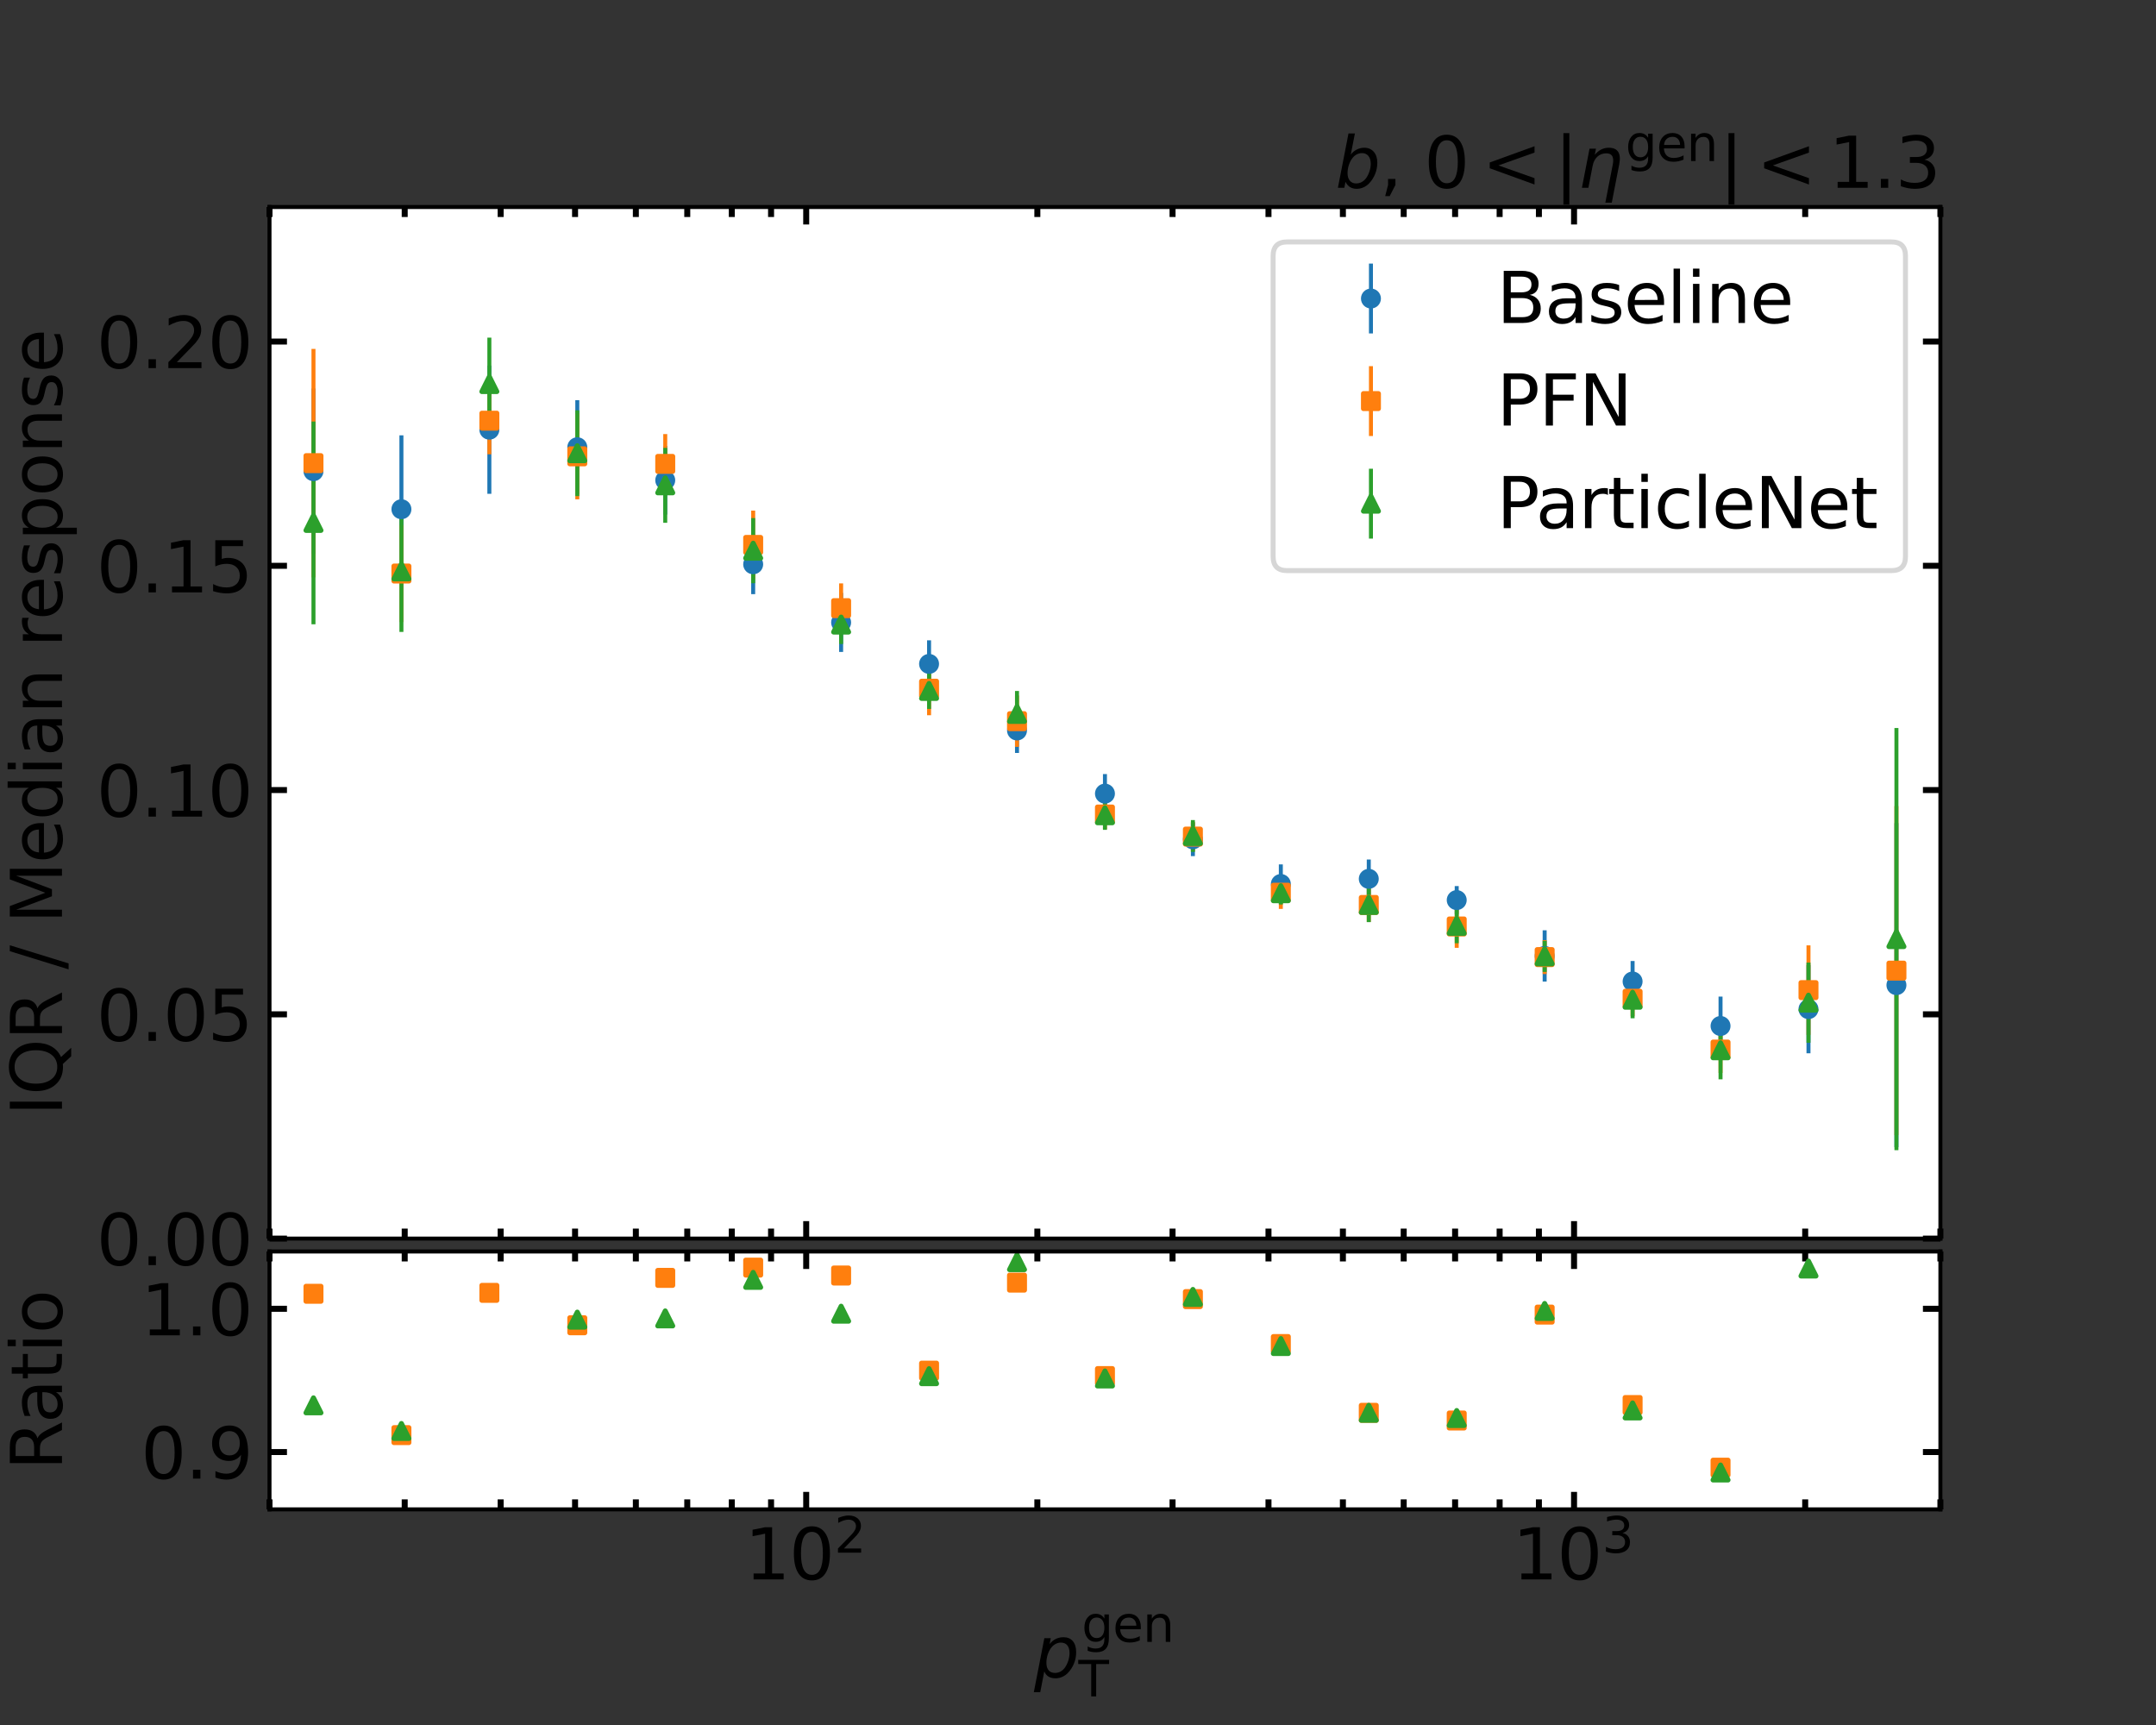 <?xml version="1.0" encoding="utf-8" standalone="no"?>
<!DOCTYPE svg PUBLIC "-//W3C//DTD SVG 1.1//EN"
  "http://www.w3.org/Graphics/SVG/1.1/DTD/svg11.dtd">
<svg xmlns:xlink="http://www.w3.org/1999/xlink" width="432pt" height="345.6pt" viewBox="0 0 432 345.6" xmlns="http://www.w3.org/2000/svg" version="1.1">
 <rect x="0" y="0" width="432" height="345.6" fill="#333333" stroke="none"/>
 <defs>
  <style type="text/css">*{stroke-linejoin: round; stroke-linecap: butt}</style>
 </defs>
 <g id="figure_1">
  <g id="patch_1">
   <path d="M 0 345.6 
L 432 345.6 
L 432 0 
L 0 0 
L 0 345.6 
z
" style="fill: none"/>
  </g>
  <g id="axes_1">
   <g id="patch_2">
    <path d="M 54 248.148 
L 388.8 248.148 
L 388.8 41.472 
L 54 41.472 
z
" style="fill: #ffffff"/>
   </g>
   <g id="matplotlib.axis_1">
    <g id="xtick_1">
     <g id="line2d_1">
      <defs>
       <path id="md6ce8776bb" d="M 0 0 
L 0 -3.5 
" style="stroke: #000000; stroke-width: 1.2"/>
      </defs>
      <g>
       <use xlink:href="#md6ce8776bb" x="161.539" y="248.148" style="stroke: #000000; stroke-width: 1.2"/>
      </g>
     </g>
     <g id="line2d_2">
      <defs>
       <path id="m3b5f5f2b5e" d="M 0 0 
L 0 3.5 
" style="stroke: #000000; stroke-width: 1.2"/>
      </defs>
      <g>
       <use xlink:href="#m3b5f5f2b5e" x="161.539" y="41.472" style="stroke: #000000; stroke-width: 1.2"/>
      </g>
     </g>
    </g>
    <g id="xtick_2">
     <g id="line2d_3">
      <g>
       <use xlink:href="#md6ce8776bb" x="315.393" y="248.148" style="stroke: #000000; stroke-width: 1.2"/>
      </g>
     </g>
     <g id="line2d_4">
      <g>
       <use xlink:href="#m3b5f5f2b5e" x="315.393" y="41.472" style="stroke: #000000; stroke-width: 1.2"/>
      </g>
     </g>
    </g>
    <g id="xtick_3">
     <g id="line2d_5">
      <defs>
       <path id="m84ccebbea0" d="M 0 0 
L 0 -2 
" style="stroke: #000000; stroke-width: 1.2"/>
      </defs>
      <g>
       <use xlink:href="#m84ccebbea0" x="54" y="248.148" style="stroke: #000000; stroke-width: 1.2"/>
      </g>
     </g>
     <g id="line2d_6">
      <defs>
       <path id="m15655cb3b3" d="M 0 0 
L 0 2 
" style="stroke: #000000; stroke-width: 1.2"/>
      </defs>
      <g>
       <use xlink:href="#m15655cb3b3" x="54" y="41.472" style="stroke: #000000; stroke-width: 1.2"/>
      </g>
     </g>
    </g>
    <g id="xtick_4">
     <g id="line2d_7">
      <g>
       <use xlink:href="#m84ccebbea0" x="81.092" y="248.148" style="stroke: #000000; stroke-width: 1.2"/>
      </g>
     </g>
     <g id="line2d_8">
      <g>
       <use xlink:href="#m15655cb3b3" x="81.092" y="41.472" style="stroke: #000000; stroke-width: 1.2"/>
      </g>
     </g>
    </g>
    <g id="xtick_5">
     <g id="line2d_9">
      <g>
       <use xlink:href="#m84ccebbea0" x="100.315" y="248.148" style="stroke: #000000; stroke-width: 1.2"/>
      </g>
     </g>
     <g id="line2d_10">
      <g>
       <use xlink:href="#m15655cb3b3" x="100.315" y="41.472" style="stroke: #000000; stroke-width: 1.2"/>
      </g>
     </g>
    </g>
    <g id="xtick_6">
     <g id="line2d_11">
      <g>
       <use xlink:href="#m84ccebbea0" x="115.225" y="248.148" style="stroke: #000000; stroke-width: 1.2"/>
      </g>
     </g>
     <g id="line2d_12">
      <g>
       <use xlink:href="#m15655cb3b3" x="115.225" y="41.472" style="stroke: #000000; stroke-width: 1.2"/>
      </g>
     </g>
    </g>
    <g id="xtick_7">
     <g id="line2d_13">
      <g>
       <use xlink:href="#m84ccebbea0" x="127.407" y="248.148" style="stroke: #000000; stroke-width: 1.2"/>
      </g>
     </g>
     <g id="line2d_14">
      <g>
       <use xlink:href="#m15655cb3b3" x="127.407" y="41.472" style="stroke: #000000; stroke-width: 1.2"/>
      </g>
     </g>
    </g>
    <g id="xtick_8">
     <g id="line2d_15">
      <g>
       <use xlink:href="#m84ccebbea0" x="137.707" y="248.148" style="stroke: #000000; stroke-width: 1.2"/>
      </g>
     </g>
     <g id="line2d_16">
      <g>
       <use xlink:href="#m15655cb3b3" x="137.707" y="41.472" style="stroke: #000000; stroke-width: 1.2"/>
      </g>
     </g>
    </g>
    <g id="xtick_9">
     <g id="line2d_17">
      <g>
       <use xlink:href="#m84ccebbea0" x="146.629" y="248.148" style="stroke: #000000; stroke-width: 1.2"/>
      </g>
     </g>
     <g id="line2d_18">
      <g>
       <use xlink:href="#m15655cb3b3" x="146.629" y="41.472" style="stroke: #000000; stroke-width: 1.2"/>
      </g>
     </g>
    </g>
    <g id="xtick_10">
     <g id="line2d_19">
      <g>
       <use xlink:href="#m84ccebbea0" x="154.499" y="248.148" style="stroke: #000000; stroke-width: 1.2"/>
      </g>
     </g>
     <g id="line2d_20">
      <g>
       <use xlink:href="#m15655cb3b3" x="154.499" y="41.472" style="stroke: #000000; stroke-width: 1.2"/>
      </g>
     </g>
    </g>
    <g id="xtick_11">
     <g id="line2d_21">
      <g>
       <use xlink:href="#m84ccebbea0" x="207.854" y="248.148" style="stroke: #000000; stroke-width: 1.2"/>
      </g>
     </g>
     <g id="line2d_22">
      <g>
       <use xlink:href="#m15655cb3b3" x="207.854" y="41.472" style="stroke: #000000; stroke-width: 1.2"/>
      </g>
     </g>
    </g>
    <g id="xtick_12">
     <g id="line2d_23">
      <g>
       <use xlink:href="#m84ccebbea0" x="234.946" y="248.148" style="stroke: #000000; stroke-width: 1.2"/>
      </g>
     </g>
     <g id="line2d_24">
      <g>
       <use xlink:href="#m15655cb3b3" x="234.946" y="41.472" style="stroke: #000000; stroke-width: 1.2"/>
      </g>
     </g>
    </g>
    <g id="xtick_13">
     <g id="line2d_25">
      <g>
       <use xlink:href="#m84ccebbea0" x="254.168" y="248.148" style="stroke: #000000; stroke-width: 1.2"/>
      </g>
     </g>
     <g id="line2d_26">
      <g>
       <use xlink:href="#m15655cb3b3" x="254.168" y="41.472" style="stroke: #000000; stroke-width: 1.2"/>
      </g>
     </g>
    </g>
    <g id="xtick_14">
     <g id="line2d_27">
      <g>
       <use xlink:href="#m84ccebbea0" x="269.078" y="248.148" style="stroke: #000000; stroke-width: 1.2"/>
      </g>
     </g>
     <g id="line2d_28">
      <g>
       <use xlink:href="#m15655cb3b3" x="269.078" y="41.472" style="stroke: #000000; stroke-width: 1.2"/>
      </g>
     </g>
    </g>
    <g id="xtick_15">
     <g id="line2d_29">
      <g>
       <use xlink:href="#m84ccebbea0" x="281.261" y="248.148" style="stroke: #000000; stroke-width: 1.2"/>
      </g>
     </g>
     <g id="line2d_30">
      <g>
       <use xlink:href="#m15655cb3b3" x="281.261" y="41.472" style="stroke: #000000; stroke-width: 1.2"/>
      </g>
     </g>
    </g>
    <g id="xtick_16">
     <g id="line2d_31">
      <g>
       <use xlink:href="#m84ccebbea0" x="291.561" y="248.148" style="stroke: #000000; stroke-width: 1.2"/>
      </g>
     </g>
     <g id="line2d_32">
      <g>
       <use xlink:href="#m15655cb3b3" x="291.561" y="41.472" style="stroke: #000000; stroke-width: 1.2"/>
      </g>
     </g>
    </g>
    <g id="xtick_17">
     <g id="line2d_33">
      <g>
       <use xlink:href="#m84ccebbea0" x="300.483" y="248.148" style="stroke: #000000; stroke-width: 1.2"/>
      </g>
     </g>
     <g id="line2d_34">
      <g>
       <use xlink:href="#m15655cb3b3" x="300.483" y="41.472" style="stroke: #000000; stroke-width: 1.2"/>
      </g>
     </g>
    </g>
    <g id="xtick_18">
     <g id="line2d_35">
      <g>
       <use xlink:href="#m84ccebbea0" x="308.353" y="248.148" style="stroke: #000000; stroke-width: 1.2"/>
      </g>
     </g>
     <g id="line2d_36">
      <g>
       <use xlink:href="#m15655cb3b3" x="308.353" y="41.472" style="stroke: #000000; stroke-width: 1.2"/>
      </g>
     </g>
    </g>
    <g id="xtick_19">
     <g id="line2d_37">
      <g>
       <use xlink:href="#m84ccebbea0" x="361.708" y="248.148" style="stroke: #000000; stroke-width: 1.2"/>
      </g>
     </g>
     <g id="line2d_38">
      <g>
       <use xlink:href="#m15655cb3b3" x="361.708" y="41.472" style="stroke: #000000; stroke-width: 1.2"/>
      </g>
     </g>
    </g>
    <g id="xtick_20">
     <g id="line2d_39">
      <g>
       <use xlink:href="#m84ccebbea0" x="388.8" y="248.148" style="stroke: #000000; stroke-width: 1.2"/>
      </g>
     </g>
     <g id="line2d_40">
      <g>
       <use xlink:href="#m15655cb3b3" x="388.8" y="41.472" style="stroke: #000000; stroke-width: 1.2"/>
      </g>
     </g>
    </g>
   </g>
   <g id="matplotlib.axis_2">
    <g id="ytick_1">
     <g id="line2d_41">
      <defs>
       <path id="m6c3ec3a7f0" d="M 0 0 
L 3.5 0 
" style="stroke: #000000; stroke-width: 1.2"/>
      </defs>
      <g>
       <use xlink:href="#m6c3ec3a7f0" x="54" y="248.148" style="stroke: #000000; stroke-width: 1.2"/>
      </g>
     </g>
     <g id="line2d_42">
      <defs>
       <path id="m5fff508430" d="M 0 0 
L -3.5 0 
" style="stroke: #000000; stroke-width: 1.2"/>
      </defs>
      <g>
       <use xlink:href="#m5fff508430" x="388.8" y="248.148" style="stroke: #000000; stroke-width: 1.2"/>
      </g>
     </g>
     <g id="text_1">
      <!-- 0.00 -->
      <g transform="translate(19.328 253.467)scale(0.14 -0.14)">
       <defs>
        <path id="DejaVuSans-30" d="M 2034 4250 
Q 1547 4250 1301 3770 
Q 1056 3291 1056 2328 
Q 1056 1369 1301 889 
Q 1547 409 2034 409 
Q 2525 409 2770 889 
Q 3016 1369 3016 2328 
Q 3016 3291 2770 3770 
Q 2525 4250 2034 4250 
z
M 2034 4750 
Q 2819 4750 3233 4129 
Q 3647 3509 3647 2328 
Q 3647 1150 3233 529 
Q 2819 -91 2034 -91 
Q 1250 -91 836 529 
Q 422 1150 422 2328 
Q 422 3509 836 4129 
Q 1250 4750 2034 4750 
z
" transform="scale(0.016)"/>
        <path id="DejaVuSans-2e" d="M 684 794 
L 1344 794 
L 1344 0 
L 684 0 
L 684 794 
z
" transform="scale(0.016)"/>
       </defs>
       <use xlink:href="#DejaVuSans-30"/>
       <use xlink:href="#DejaVuSans-2e" x="63.623"/>
       <use xlink:href="#DejaVuSans-30" x="95.41"/>
       <use xlink:href="#DejaVuSans-30" x="159.033"/>
      </g>
     </g>
    </g>
    <g id="ytick_2">
     <g id="line2d_43">
      <g>
       <use xlink:href="#m6c3ec3a7f0" x="54" y="203.218" style="stroke: #000000; stroke-width: 1.2"/>
      </g>
     </g>
     <g id="line2d_44">
      <g>
       <use xlink:href="#m5fff508430" x="388.8" y="203.218" style="stroke: #000000; stroke-width: 1.2"/>
      </g>
     </g>
     <g id="text_2">
      <!-- 0.05 -->
      <g transform="translate(19.328 208.537)scale(0.14 -0.14)">
       <defs>
        <path id="DejaVuSans-35" d="M 691 4666 
L 3169 4666 
L 3169 4134 
L 1269 4134 
L 1269 2991 
Q 1406 3038 1543 3061 
Q 1681 3084 1819 3084 
Q 2600 3084 3056 2656 
Q 3513 2228 3513 1497 
Q 3513 744 3044 326 
Q 2575 -91 1722 -91 
Q 1428 -91 1123 -41 
Q 819 9 494 109 
L 494 744 
Q 775 591 1075 516 
Q 1375 441 1709 441 
Q 2250 441 2565 725 
Q 2881 1009 2881 1497 
Q 2881 1984 2565 2268 
Q 2250 2553 1709 2553 
Q 1456 2553 1204 2497 
Q 953 2441 691 2322 
L 691 4666 
z
" transform="scale(0.016)"/>
       </defs>
       <use xlink:href="#DejaVuSans-30"/>
       <use xlink:href="#DejaVuSans-2e" x="63.623"/>
       <use xlink:href="#DejaVuSans-30" x="95.41"/>
       <use xlink:href="#DejaVuSans-35" x="159.033"/>
      </g>
     </g>
    </g>
    <g id="ytick_3">
     <g id="line2d_45">
      <g>
       <use xlink:href="#m6c3ec3a7f0" x="54" y="158.289" style="stroke: #000000; stroke-width: 1.2"/>
      </g>
     </g>
     <g id="line2d_46">
      <g>
       <use xlink:href="#m5fff508430" x="388.8" y="158.289" style="stroke: #000000; stroke-width: 1.2"/>
      </g>
     </g>
     <g id="text_3">
      <!-- 0.10 -->
      <g transform="translate(19.328 163.608)scale(0.14 -0.14)">
       <defs>
        <path id="DejaVuSans-31" d="M 794 531 
L 1825 531 
L 1825 4091 
L 703 3866 
L 703 4441 
L 1819 4666 
L 2450 4666 
L 2450 531 
L 3481 531 
L 3481 0 
L 794 0 
L 794 531 
z
" transform="scale(0.016)"/>
       </defs>
       <use xlink:href="#DejaVuSans-30"/>
       <use xlink:href="#DejaVuSans-2e" x="63.623"/>
       <use xlink:href="#DejaVuSans-31" x="95.41"/>
       <use xlink:href="#DejaVuSans-30" x="159.033"/>
      </g>
     </g>
    </g>
    <g id="ytick_4">
     <g id="line2d_47">
      <g>
       <use xlink:href="#m6c3ec3a7f0" x="54" y="113.359" style="stroke: #000000; stroke-width: 1.2"/>
      </g>
     </g>
     <g id="line2d_48">
      <g>
       <use xlink:href="#m5fff508430" x="388.8" y="113.359" style="stroke: #000000; stroke-width: 1.2"/>
      </g>
     </g>
     <g id="text_4">
      <!-- 0.15 -->
      <g transform="translate(19.328 118.678)scale(0.14 -0.14)">
       <use xlink:href="#DejaVuSans-30"/>
       <use xlink:href="#DejaVuSans-2e" x="63.623"/>
       <use xlink:href="#DejaVuSans-31" x="95.41"/>
       <use xlink:href="#DejaVuSans-35" x="159.033"/>
      </g>
     </g>
    </g>
    <g id="ytick_5">
     <g id="line2d_49">
      <g>
       <use xlink:href="#m6c3ec3a7f0" x="54" y="68.43" style="stroke: #000000; stroke-width: 1.2"/>
      </g>
     </g>
     <g id="line2d_50">
      <g>
       <use xlink:href="#m5fff508430" x="388.8" y="68.43" style="stroke: #000000; stroke-width: 1.2"/>
      </g>
     </g>
     <g id="text_5">
      <!-- 0.20 -->
      <g transform="translate(19.328 73.749)scale(0.14 -0.14)">
       <defs>
        <path id="DejaVuSans-32" d="M 1228 531 
L 3431 531 
L 3431 0 
L 469 0 
L 469 531 
Q 828 903 1448 1529 
Q 2069 2156 2228 2338 
Q 2531 2678 2651 2914 
Q 2772 3150 2772 3378 
Q 2772 3750 2511 3984 
Q 2250 4219 1831 4219 
Q 1534 4219 1204 4116 
Q 875 4013 500 3803 
L 500 4441 
Q 881 4594 1212 4672 
Q 1544 4750 1819 4750 
Q 2544 4750 2975 4387 
Q 3406 4025 3406 3419 
Q 3406 3131 3298 2873 
Q 3191 2616 2906 2266 
Q 2828 2175 2409 1742 
Q 1991 1309 1228 531 
z
" transform="scale(0.016)"/>
       </defs>
       <use xlink:href="#DejaVuSans-30"/>
       <use xlink:href="#DejaVuSans-2e" x="63.623"/>
       <use xlink:href="#DejaVuSans-32" x="95.41"/>
       <use xlink:href="#DejaVuSans-30" x="159.033"/>
      </g>
     </g>
    </g>
    <g id="text_6">
     <!-- IQR / Median response -->
     <g transform="translate(12.417 223.534)rotate(-90)scale(0.14 -0.14)">
      <defs>
       <path id="DejaVuSans-49" d="M 628 4666 
L 1259 4666 
L 1259 0 
L 628 0 
L 628 4666 
z
" transform="scale(0.016)"/>
       <path id="DejaVuSans-51" d="M 2522 4238 
Q 1834 4238 1429 3725 
Q 1025 3213 1025 2328 
Q 1025 1447 1429 934 
Q 1834 422 2522 422 
Q 3209 422 3611 934 
Q 4013 1447 4013 2328 
Q 4013 3213 3611 3725 
Q 3209 4238 2522 4238 
z
M 3406 84 
L 4238 -825 
L 3475 -825 
L 2784 -78 
Q 2681 -84 2626 -87 
Q 2572 -91 2522 -91 
Q 1538 -91 948 567 
Q 359 1225 359 2328 
Q 359 3434 948 4092 
Q 1538 4750 2522 4750 
Q 3503 4750 4090 4092 
Q 4678 3434 4678 2328 
Q 4678 1516 4351 937 
Q 4025 359 3406 84 
z
" transform="scale(0.016)"/>
       <path id="DejaVuSans-52" d="M 2841 2188 
Q 3044 2119 3236 1894 
Q 3428 1669 3622 1275 
L 4263 0 
L 3584 0 
L 2988 1197 
Q 2756 1666 2539 1819 
Q 2322 1972 1947 1972 
L 1259 1972 
L 1259 0 
L 628 0 
L 628 4666 
L 2053 4666 
Q 2853 4666 3247 4331 
Q 3641 3997 3641 3322 
Q 3641 2881 3436 2590 
Q 3231 2300 2841 2188 
z
M 1259 4147 
L 1259 2491 
L 2053 2491 
Q 2509 2491 2742 2702 
Q 2975 2913 2975 3322 
Q 2975 3731 2742 3939 
Q 2509 4147 2053 4147 
L 1259 4147 
z
" transform="scale(0.016)"/>
       <path id="DejaVuSans-20" transform="scale(0.016)"/>
       <path id="DejaVuSans-2f" d="M 1625 4666 
L 2156 4666 
L 531 -594 
L 0 -594 
L 1625 4666 
z
" transform="scale(0.016)"/>
       <path id="DejaVuSans-4d" d="M 628 4666 
L 1569 4666 
L 2759 1491 
L 3956 4666 
L 4897 4666 
L 4897 0 
L 4281 0 
L 4281 4097 
L 3078 897 
L 2444 897 
L 1241 4097 
L 1241 0 
L 628 0 
L 628 4666 
z
" transform="scale(0.016)"/>
       <path id="DejaVuSans-65" d="M 3597 1894 
L 3597 1613 
L 953 1613 
Q 991 1019 1311 708 
Q 1631 397 2203 397 
Q 2534 397 2845 478 
Q 3156 559 3463 722 
L 3463 178 
Q 3153 47 2828 -22 
Q 2503 -91 2169 -91 
Q 1331 -91 842 396 
Q 353 884 353 1716 
Q 353 2575 817 3079 
Q 1281 3584 2069 3584 
Q 2775 3584 3186 3129 
Q 3597 2675 3597 1894 
z
M 3022 2063 
Q 3016 2534 2758 2815 
Q 2500 3097 2075 3097 
Q 1594 3097 1305 2825 
Q 1016 2553 972 2059 
L 3022 2063 
z
" transform="scale(0.016)"/>
       <path id="DejaVuSans-64" d="M 2906 2969 
L 2906 4863 
L 3481 4863 
L 3481 0 
L 2906 0 
L 2906 525 
Q 2725 213 2448 61 
Q 2172 -91 1784 -91 
Q 1150 -91 751 415 
Q 353 922 353 1747 
Q 353 2572 751 3078 
Q 1150 3584 1784 3584 
Q 2172 3584 2448 3432 
Q 2725 3281 2906 2969 
z
M 947 1747 
Q 947 1113 1208 752 
Q 1469 391 1925 391 
Q 2381 391 2643 752 
Q 2906 1113 2906 1747 
Q 2906 2381 2643 2742 
Q 2381 3103 1925 3103 
Q 1469 3103 1208 2742 
Q 947 2381 947 1747 
z
" transform="scale(0.016)"/>
       <path id="DejaVuSans-69" d="M 603 3500 
L 1178 3500 
L 1178 0 
L 603 0 
L 603 3500 
z
M 603 4863 
L 1178 4863 
L 1178 4134 
L 603 4134 
L 603 4863 
z
" transform="scale(0.016)"/>
       <path id="DejaVuSans-61" d="M 2194 1759 
Q 1497 1759 1228 1600 
Q 959 1441 959 1056 
Q 959 750 1161 570 
Q 1363 391 1709 391 
Q 2188 391 2477 730 
Q 2766 1069 2766 1631 
L 2766 1759 
L 2194 1759 
z
M 3341 1997 
L 3341 0 
L 2766 0 
L 2766 531 
Q 2569 213 2275 61 
Q 1981 -91 1556 -91 
Q 1019 -91 701 211 
Q 384 513 384 1019 
Q 384 1609 779 1909 
Q 1175 2209 1959 2209 
L 2766 2209 
L 2766 2266 
Q 2766 2663 2505 2880 
Q 2244 3097 1772 3097 
Q 1472 3097 1187 3025 
Q 903 2953 641 2809 
L 641 3341 
Q 956 3463 1253 3523 
Q 1550 3584 1831 3584 
Q 2591 3584 2966 3190 
Q 3341 2797 3341 1997 
z
" transform="scale(0.016)"/>
       <path id="DejaVuSans-6e" d="M 3513 2113 
L 3513 0 
L 2938 0 
L 2938 2094 
Q 2938 2591 2744 2837 
Q 2550 3084 2163 3084 
Q 1697 3084 1428 2787 
Q 1159 2491 1159 1978 
L 1159 0 
L 581 0 
L 581 3500 
L 1159 3500 
L 1159 2956 
Q 1366 3272 1645 3428 
Q 1925 3584 2291 3584 
Q 2894 3584 3203 3211 
Q 3513 2838 3513 2113 
z
" transform="scale(0.016)"/>
       <path id="DejaVuSans-72" d="M 2631 2963 
Q 2534 3019 2420 3045 
Q 2306 3072 2169 3072 
Q 1681 3072 1420 2755 
Q 1159 2438 1159 1844 
L 1159 0 
L 581 0 
L 581 3500 
L 1159 3500 
L 1159 2956 
Q 1341 3275 1631 3429 
Q 1922 3584 2338 3584 
Q 2397 3584 2469 3576 
Q 2541 3569 2628 3553 
L 2631 2963 
z
" transform="scale(0.016)"/>
       <path id="DejaVuSans-73" d="M 2834 3397 
L 2834 2853 
Q 2591 2978 2328 3040 
Q 2066 3103 1784 3103 
Q 1356 3103 1142 2972 
Q 928 2841 928 2578 
Q 928 2378 1081 2264 
Q 1234 2150 1697 2047 
L 1894 2003 
Q 2506 1872 2764 1633 
Q 3022 1394 3022 966 
Q 3022 478 2636 193 
Q 2250 -91 1575 -91 
Q 1294 -91 989 -36 
Q 684 19 347 128 
L 347 722 
Q 666 556 975 473 
Q 1284 391 1588 391 
Q 1994 391 2212 530 
Q 2431 669 2431 922 
Q 2431 1156 2273 1281 
Q 2116 1406 1581 1522 
L 1381 1569 
Q 847 1681 609 1914 
Q 372 2147 372 2553 
Q 372 3047 722 3315 
Q 1072 3584 1716 3584 
Q 2034 3584 2315 3537 
Q 2597 3491 2834 3397 
z
" transform="scale(0.016)"/>
       <path id="DejaVuSans-70" d="M 1159 525 
L 1159 -1331 
L 581 -1331 
L 581 3500 
L 1159 3500 
L 1159 2969 
Q 1341 3281 1617 3432 
Q 1894 3584 2278 3584 
Q 2916 3584 3314 3078 
Q 3713 2572 3713 1747 
Q 3713 922 3314 415 
Q 2916 -91 2278 -91 
Q 1894 -91 1617 61 
Q 1341 213 1159 525 
z
M 3116 1747 
Q 3116 2381 2855 2742 
Q 2594 3103 2138 3103 
Q 1681 3103 1420 2742 
Q 1159 2381 1159 1747 
Q 1159 1113 1420 752 
Q 1681 391 2138 391 
Q 2594 391 2855 752 
Q 3116 1113 3116 1747 
z
" transform="scale(0.016)"/>
       <path id="DejaVuSans-6f" d="M 1959 3097 
Q 1497 3097 1228 2736 
Q 959 2375 959 1747 
Q 959 1119 1226 758 
Q 1494 397 1959 397 
Q 2419 397 2687 759 
Q 2956 1122 2956 1747 
Q 2956 2369 2687 2733 
Q 2419 3097 1959 3097 
z
M 1959 3584 
Q 2709 3584 3137 3096 
Q 3566 2609 3566 1747 
Q 3566 888 3137 398 
Q 2709 -91 1959 -91 
Q 1206 -91 779 398 
Q 353 888 353 1747 
Q 353 2609 779 3096 
Q 1206 3584 1959 3584 
z
" transform="scale(0.016)"/>
      </defs>
      <use xlink:href="#DejaVuSans-49"/>
      <use xlink:href="#DejaVuSans-51" x="29.492"/>
      <use xlink:href="#DejaVuSans-52" x="108.203"/>
      <use xlink:href="#DejaVuSans-20" x="177.686"/>
      <use xlink:href="#DejaVuSans-2f" x="209.473"/>
      <use xlink:href="#DejaVuSans-20" x="243.164"/>
      <use xlink:href="#DejaVuSans-4d" x="274.951"/>
      <use xlink:href="#DejaVuSans-65" x="361.23"/>
      <use xlink:href="#DejaVuSans-64" x="422.754"/>
      <use xlink:href="#DejaVuSans-69" x="486.23"/>
      <use xlink:href="#DejaVuSans-61" x="514.014"/>
      <use xlink:href="#DejaVuSans-6e" x="575.293"/>
      <use xlink:href="#DejaVuSans-20" x="638.672"/>
      <use xlink:href="#DejaVuSans-72" x="670.459"/>
      <use xlink:href="#DejaVuSans-65" x="709.322"/>
      <use xlink:href="#DejaVuSans-73" x="770.846"/>
      <use xlink:href="#DejaVuSans-70" x="822.945"/>
      <use xlink:href="#DejaVuSans-6f" x="886.422"/>
      <use xlink:href="#DejaVuSans-6e" x="947.604"/>
      <use xlink:href="#DejaVuSans-73" x="1010.982"/>
      <use xlink:href="#DejaVuSans-65" x="1063.082"/>
     </g>
    </g>
   </g>
   <g id="LineCollection_1">
    <path d="M 62.811 110.975 
L 62.811 77.828 
" clip-path="url(#p8e6bef9683)" style="fill: none; stroke: #1f77b4; stroke-width: 0.8"/>
    <path d="M 80.432 116.826 
L 80.432 87.217 
" clip-path="url(#p8e6bef9683)" style="fill: none; stroke: #1f77b4; stroke-width: 0.8"/>
    <path d="M 98.053 98.929 
L 98.053 73.239 
" clip-path="url(#p8e6bef9683)" style="fill: none; stroke: #1f77b4; stroke-width: 0.8"/>
    <path d="M 115.674 99.029 
L 115.674 80.176 
" clip-path="url(#p8e6bef9683)" style="fill: none; stroke: #1f77b4; stroke-width: 0.8"/>
    <path d="M 133.295 103.09 
L 133.295 89.343 
" clip-path="url(#p8e6bef9683)" style="fill: none; stroke: #1f77b4; stroke-width: 0.8"/>
    <path d="M 150.916 119.037 
L 150.916 107.072 
" clip-path="url(#p8e6bef9683)" style="fill: none; stroke: #1f77b4; stroke-width: 0.8"/>
    <path d="M 168.537 130.618 
L 168.537 118.798 
" clip-path="url(#p8e6bef9683)" style="fill: none; stroke: #1f77b4; stroke-width: 0.8"/>
    <path d="M 186.158 137.74 
L 186.158 128.286 
" clip-path="url(#p8e6bef9683)" style="fill: none; stroke: #1f77b4; stroke-width: 0.8"/>
    <path d="M 203.779 150.858 
L 203.779 141.839 
" clip-path="url(#p8e6bef9683)" style="fill: none; stroke: #1f77b4; stroke-width: 0.8"/>
    <path d="M 221.4 162.913 
L 221.4 155.087 
" clip-path="url(#p8e6bef9683)" style="fill: none; stroke: #1f77b4; stroke-width: 0.8"/>
    <path d="M 239.021 171.52 
L 239.021 164.79 
" clip-path="url(#p8e6bef9683)" style="fill: none; stroke: #1f77b4; stroke-width: 0.8"/>
    <path d="M 256.642 181.032 
L 256.642 173.182 
" clip-path="url(#p8e6bef9683)" style="fill: none; stroke: #1f77b4; stroke-width: 0.8"/>
    <path d="M 274.263 179.944 
L 274.263 172.205 
" clip-path="url(#p8e6bef9683)" style="fill: none; stroke: #1f77b4; stroke-width: 0.8"/>
    <path d="M 291.884 183.132 
L 291.884 177.527 
" clip-path="url(#p8e6bef9683)" style="fill: none; stroke: #1f77b4; stroke-width: 0.8"/>
    <path d="M 309.505 196.661 
L 309.505 186.38 
" clip-path="url(#p8e6bef9683)" style="fill: none; stroke: #1f77b4; stroke-width: 0.8"/>
    <path d="M 327.126 200.744 
L 327.126 192.539 
" clip-path="url(#p8e6bef9683)" style="fill: none; stroke: #1f77b4; stroke-width: 0.8"/>
    <path d="M 344.747 211.439 
L 344.747 199.668 
" clip-path="url(#p8e6bef9683)" style="fill: none; stroke: #1f77b4; stroke-width: 0.8"/>
    <path d="M 362.368 211.019 
L 362.368 193.326 
" clip-path="url(#p8e6bef9683)" style="fill: none; stroke: #1f77b4; stroke-width: 0.8"/>
    <path d="M 379.989 229.833 
L 379.989 164.903 
" clip-path="url(#p8e6bef9683)" style="fill: none; stroke: #1f77b4; stroke-width: 0.8"/>
   </g>
   <g id="LineCollection_2">
    <path d="M 62.811 115.682 
L 62.811 69.9 
" clip-path="url(#p8e6bef9683)" style="fill: none; stroke: #ff7f0e; stroke-width: 0.8"/>
    <path d="M 80.432 124.628 
L 80.432 105.186 
" clip-path="url(#p8e6bef9683)" style="fill: none; stroke: #ff7f0e; stroke-width: 0.8"/>
    <path d="M 98.053 91.014 
L 98.053 77.551 
" clip-path="url(#p8e6bef9683)" style="fill: none; stroke: #ff7f0e; stroke-width: 0.8"/>
    <path d="M 115.674 100.044 
L 115.674 82.806 
" clip-path="url(#p8e6bef9683)" style="fill: none; stroke: #ff7f0e; stroke-width: 0.8"/>
    <path d="M 133.295 98.91 
L 133.295 86.968 
" clip-path="url(#p8e6bef9683)" style="fill: none; stroke: #ff7f0e; stroke-width: 0.8"/>
    <path d="M 150.916 116.047 
L 150.916 102.298 
" clip-path="url(#p8e6bef9683)" style="fill: none; stroke: #ff7f0e; stroke-width: 0.8"/>
    <path d="M 168.537 126.797 
L 168.537 116.887 
" clip-path="url(#p8e6bef9683)" style="fill: none; stroke: #ff7f0e; stroke-width: 0.8"/>
    <path d="M 186.158 143.299 
L 186.158 132.666 
" clip-path="url(#p8e6bef9683)" style="fill: none; stroke: #ff7f0e; stroke-width: 0.8"/>
    <path d="M 203.779 149.639 
L 203.779 139.341 
" clip-path="url(#p8e6bef9683)" style="fill: none; stroke: #ff7f0e; stroke-width: 0.8"/>
    <path d="M 221.4 166.121 
L 221.4 160.255 
" clip-path="url(#p8e6bef9683)" style="fill: none; stroke: #ff7f0e; stroke-width: 0.8"/>
    <path d="M 239.021 170.534 
L 239.021 164.694 
" clip-path="url(#p8e6bef9683)" style="fill: none; stroke: #ff7f0e; stroke-width: 0.8"/>
    <path d="M 256.642 182.099 
L 256.642 175.613 
" clip-path="url(#p8e6bef9683)" style="fill: none; stroke: #ff7f0e; stroke-width: 0.8"/>
    <path d="M 274.263 184.697 
L 274.263 177.918 
" clip-path="url(#p8e6bef9683)" style="fill: none; stroke: #ff7f0e; stroke-width: 0.8"/>
    <path d="M 291.884 189.899 
L 291.884 181.335 
" clip-path="url(#p8e6bef9683)" style="fill: none; stroke: #ff7f0e; stroke-width: 0.8"/>
    <path d="M 309.505 195.152 
L 309.505 188.348 
" clip-path="url(#p8e6bef9683)" style="fill: none; stroke: #ff7f0e; stroke-width: 0.8"/>
    <path d="M 327.126 203.583 
L 327.126 196.62 
" clip-path="url(#p8e6bef9683)" style="fill: none; stroke: #ff7f0e; stroke-width: 0.8"/>
    <path d="M 344.747 214.967 
L 344.747 205.585 
" clip-path="url(#p8e6bef9683)" style="fill: none; stroke: #ff7f0e; stroke-width: 0.8"/>
    <path d="M 362.368 207.34 
L 362.368 189.406 
" clip-path="url(#p8e6bef9683)" style="fill: none; stroke: #ff7f0e; stroke-width: 0.8"/>
    <path d="M 379.989 227.421 
L 379.989 161.499 
" clip-path="url(#p8e6bef9683)" style="fill: none; stroke: #ff7f0e; stroke-width: 0.8"/>
   </g>
   <g id="LineCollection_3">
    <path d="M 62.811 125.068 
L 62.811 84.455 
" clip-path="url(#p8e6bef9683)" style="fill: none; stroke: #2ca02c; stroke-width: 0.8"/>
    <path d="M 80.432 126.605 
L 80.432 102.363 
" clip-path="url(#p8e6bef9683)" style="fill: none; stroke: #2ca02c; stroke-width: 0.8"/>
    <path d="M 98.053 86.259 
L 98.053 67.641 
" clip-path="url(#p8e6bef9683)" style="fill: none; stroke: #2ca02c; stroke-width: 0.8"/>
    <path d="M 115.674 99.397 
L 115.674 82.205 
" clip-path="url(#p8e6bef9683)" style="fill: none; stroke: #2ca02c; stroke-width: 0.8"/>
    <path d="M 133.295 104.741 
L 133.295 89.731 
" clip-path="url(#p8e6bef9683)" style="fill: none; stroke: #2ca02c; stroke-width: 0.8"/>
    <path d="M 150.916 116.852 
L 150.916 103.801 
" clip-path="url(#p8e6bef9683)" style="fill: none; stroke: #2ca02c; stroke-width: 0.8"/>
    <path d="M 168.537 129.027 
L 168.537 121.234 
" clip-path="url(#p8e6bef9683)" style="fill: none; stroke: #2ca02c; stroke-width: 0.8"/>
    <path d="M 186.158 142.029 
L 186.158 134.825 
" clip-path="url(#p8e6bef9683)" style="fill: none; stroke: #2ca02c; stroke-width: 0.8"/>
    <path d="M 203.779 147.627 
L 203.779 138.44 
" clip-path="url(#p8e6bef9683)" style="fill: none; stroke: #2ca02c; stroke-width: 0.8"/>
    <path d="M 221.4 166.257 
L 221.4 160.416 
" clip-path="url(#p8e6bef9683)" style="fill: none; stroke: #2ca02c; stroke-width: 0.8"/>
    <path d="M 239.021 170.691 
L 239.021 164.294 
" clip-path="url(#p8e6bef9683)" style="fill: none; stroke: #2ca02c; stroke-width: 0.8"/>
    <path d="M 256.642 181.205 
L 256.642 176.704 
" clip-path="url(#p8e6bef9683)" style="fill: none; stroke: #2ca02c; stroke-width: 0.8"/>
    <path d="M 274.263 184.742 
L 274.263 177.873 
" clip-path="url(#p8e6bef9683)" style="fill: none; stroke: #2ca02c; stroke-width: 0.8"/>
    <path d="M 291.884 188.979 
L 291.884 182.02 
" clip-path="url(#p8e6bef9683)" style="fill: none; stroke: #2ca02c; stroke-width: 0.8"/>
    <path d="M 309.505 194.717 
L 309.505 188.494 
" clip-path="url(#p8e6bef9683)" style="fill: none; stroke: #2ca02c; stroke-width: 0.8"/>
    <path d="M 327.126 204.007 
L 327.126 196.583 
" clip-path="url(#p8e6bef9683)" style="fill: none; stroke: #2ca02c; stroke-width: 0.8"/>
    <path d="M 344.747 216.237 
L 344.747 204.604 
" clip-path="url(#p8e6bef9683)" style="fill: none; stroke: #2ca02c; stroke-width: 0.8"/>
    <path d="M 362.368 208.92 
L 362.368 192.841 
" clip-path="url(#p8e6bef9683)" style="fill: none; stroke: #2ca02c; stroke-width: 0.8"/>
    <path d="M 379.989 230.44 
L 379.989 145.853 
" clip-path="url(#p8e6bef9683)" style="fill: none; stroke: #2ca02c; stroke-width: 0.8"/>
   </g>
   <g id="line2d_51">
    <path d="M 62.811 94.402 
L 80.432 102.021 
L 98.053 86.084 
L 115.674 89.602 
L 133.295 96.217 
L 150.916 113.054 
L 168.537 124.708 
L 186.158 133.013 
L 203.779 146.349 
L 221.4 159 
L 239.021 168.155 
L 256.642 177.107 
L 274.263 176.074 
L 291.884 180.329 
L 309.505 191.52 
L 327.126 196.642 
L 344.747 205.554 
L 362.368 202.172 
L 379.989 197.368 
" clip-path="url(#p8e6bef9683)" style="fill: none"/>
    <defs>
     <path id="mb6c6e7c719" d="M 0 1.5 
C 0.398 1.5 0.779 1.342 1.061 1.061 
C 1.342 0.779 1.5 0.398 1.5 0 
C 1.5 -0.398 1.342 -0.779 1.061 -1.061 
C 0.779 -1.342 0.398 -1.5 0 -1.5 
C -0.398 -1.5 -0.779 -1.342 -1.061 -1.061 
C -1.342 -0.779 -1.5 -0.398 -1.5 0 
C -1.5 0.398 -1.342 0.779 -1.061 1.061 
C -0.779 1.342 -0.398 1.5 0 1.5 
z
" style="stroke: #1f77b4"/>
    </defs>
    <g clip-path="url(#p8e6bef9683)">
     <use xlink:href="#mb6c6e7c719" x="62.811" y="94.402" style="fill: #1f77b4; stroke: #1f77b4"/>
     <use xlink:href="#mb6c6e7c719" x="80.432" y="102.021" style="fill: #1f77b4; stroke: #1f77b4"/>
     <use xlink:href="#mb6c6e7c719" x="98.053" y="86.084" style="fill: #1f77b4; stroke: #1f77b4"/>
     <use xlink:href="#mb6c6e7c719" x="115.674" y="89.602" style="fill: #1f77b4; stroke: #1f77b4"/>
     <use xlink:href="#mb6c6e7c719" x="133.295" y="96.217" style="fill: #1f77b4; stroke: #1f77b4"/>
     <use xlink:href="#mb6c6e7c719" x="150.916" y="113.054" style="fill: #1f77b4; stroke: #1f77b4"/>
     <use xlink:href="#mb6c6e7c719" x="168.537" y="124.708" style="fill: #1f77b4; stroke: #1f77b4"/>
     <use xlink:href="#mb6c6e7c719" x="186.158" y="133.013" style="fill: #1f77b4; stroke: #1f77b4"/>
     <use xlink:href="#mb6c6e7c719" x="203.779" y="146.349" style="fill: #1f77b4; stroke: #1f77b4"/>
     <use xlink:href="#mb6c6e7c719" x="221.4" y="159" style="fill: #1f77b4; stroke: #1f77b4"/>
     <use xlink:href="#mb6c6e7c719" x="239.021" y="168.155" style="fill: #1f77b4; stroke: #1f77b4"/>
     <use xlink:href="#mb6c6e7c719" x="256.642" y="177.107" style="fill: #1f77b4; stroke: #1f77b4"/>
     <use xlink:href="#mb6c6e7c719" x="274.263" y="176.074" style="fill: #1f77b4; stroke: #1f77b4"/>
     <use xlink:href="#mb6c6e7c719" x="291.884" y="180.329" style="fill: #1f77b4; stroke: #1f77b4"/>
     <use xlink:href="#mb6c6e7c719" x="309.505" y="191.52" style="fill: #1f77b4; stroke: #1f77b4"/>
     <use xlink:href="#mb6c6e7c719" x="327.126" y="196.642" style="fill: #1f77b4; stroke: #1f77b4"/>
     <use xlink:href="#mb6c6e7c719" x="344.747" y="205.554" style="fill: #1f77b4; stroke: #1f77b4"/>
     <use xlink:href="#mb6c6e7c719" x="362.368" y="202.172" style="fill: #1f77b4; stroke: #1f77b4"/>
     <use xlink:href="#mb6c6e7c719" x="379.989" y="197.368" style="fill: #1f77b4; stroke: #1f77b4"/>
    </g>
   </g>
   <g id="line2d_52">
    <path d="M 62.811 92.791 
L 80.432 114.907 
L 98.053 84.282 
L 115.674 91.425 
L 133.295 92.939 
L 150.916 109.173 
L 168.537 121.842 
L 186.158 137.983 
L 203.779 144.49 
L 221.4 163.188 
L 239.021 167.614 
L 256.642 178.856 
L 274.263 181.307 
L 291.884 185.617 
L 309.505 191.75 
L 327.126 200.101 
L 344.747 210.276 
L 362.368 198.373 
L 379.989 194.46 
" clip-path="url(#p8e6bef9683)" style="fill: none"/>
    <defs>
     <path id="m5583819774" d="M -1.5 1.5 
L 1.5 1.5 
L 1.5 -1.5 
L -1.5 -1.5 
z
" style="stroke: #ff7f0e; stroke-linejoin: miter"/>
    </defs>
    <g clip-path="url(#p8e6bef9683)">
     <use xlink:href="#m5583819774" x="62.811" y="92.791" style="fill: #ff7f0e; stroke: #ff7f0e; stroke-linejoin: miter"/>
     <use xlink:href="#m5583819774" x="80.432" y="114.907" style="fill: #ff7f0e; stroke: #ff7f0e; stroke-linejoin: miter"/>
     <use xlink:href="#m5583819774" x="98.053" y="84.282" style="fill: #ff7f0e; stroke: #ff7f0e; stroke-linejoin: miter"/>
     <use xlink:href="#m5583819774" x="115.674" y="91.425" style="fill: #ff7f0e; stroke: #ff7f0e; stroke-linejoin: miter"/>
     <use xlink:href="#m5583819774" x="133.295" y="92.939" style="fill: #ff7f0e; stroke: #ff7f0e; stroke-linejoin: miter"/>
     <use xlink:href="#m5583819774" x="150.916" y="109.173" style="fill: #ff7f0e; stroke: #ff7f0e; stroke-linejoin: miter"/>
     <use xlink:href="#m5583819774" x="168.537" y="121.842" style="fill: #ff7f0e; stroke: #ff7f0e; stroke-linejoin: miter"/>
     <use xlink:href="#m5583819774" x="186.158" y="137.983" style="fill: #ff7f0e; stroke: #ff7f0e; stroke-linejoin: miter"/>
     <use xlink:href="#m5583819774" x="203.779" y="144.49" style="fill: #ff7f0e; stroke: #ff7f0e; stroke-linejoin: miter"/>
     <use xlink:href="#m5583819774" x="221.4" y="163.188" style="fill: #ff7f0e; stroke: #ff7f0e; stroke-linejoin: miter"/>
     <use xlink:href="#m5583819774" x="239.021" y="167.614" style="fill: #ff7f0e; stroke: #ff7f0e; stroke-linejoin: miter"/>
     <use xlink:href="#m5583819774" x="256.642" y="178.856" style="fill: #ff7f0e; stroke: #ff7f0e; stroke-linejoin: miter"/>
     <use xlink:href="#m5583819774" x="274.263" y="181.307" style="fill: #ff7f0e; stroke: #ff7f0e; stroke-linejoin: miter"/>
     <use xlink:href="#m5583819774" x="291.884" y="185.617" style="fill: #ff7f0e; stroke: #ff7f0e; stroke-linejoin: miter"/>
     <use xlink:href="#m5583819774" x="309.505" y="191.75" style="fill: #ff7f0e; stroke: #ff7f0e; stroke-linejoin: miter"/>
     <use xlink:href="#m5583819774" x="327.126" y="200.101" style="fill: #ff7f0e; stroke: #ff7f0e; stroke-linejoin: miter"/>
     <use xlink:href="#m5583819774" x="344.747" y="210.276" style="fill: #ff7f0e; stroke: #ff7f0e; stroke-linejoin: miter"/>
     <use xlink:href="#m5583819774" x="362.368" y="198.373" style="fill: #ff7f0e; stroke: #ff7f0e; stroke-linejoin: miter"/>
     <use xlink:href="#m5583819774" x="379.989" y="194.46" style="fill: #ff7f0e; stroke: #ff7f0e; stroke-linejoin: miter"/>
    </g>
   </g>
   <g id="line2d_53">
    <path d="M 62.811 104.762 
L 80.432 114.484 
L 98.053 76.95 
L 115.674 90.801 
L 133.295 97.236 
L 150.916 110.326 
L 168.537 125.13 
L 186.158 138.427 
L 203.779 143.033 
L 221.4 163.336 
L 239.021 167.493 
L 256.642 178.954 
L 274.263 181.307 
L 291.884 185.499 
L 309.505 191.605 
L 327.126 200.295 
L 344.747 210.421 
L 362.368 200.88 
L 379.989 188.147 
" clip-path="url(#p8e6bef9683)" style="fill: none"/>
    <defs>
     <path id="m8d9cc46bf2" d="M 0 -1.5 
L -1.5 1.5 
L 1.5 1.5 
z
" style="stroke: #2ca02c; stroke-linejoin: miter"/>
    </defs>
    <g clip-path="url(#p8e6bef9683)">
     <use xlink:href="#m8d9cc46bf2" x="62.811" y="104.762" style="fill: #2ca02c; stroke: #2ca02c; stroke-linejoin: miter"/>
     <use xlink:href="#m8d9cc46bf2" x="80.432" y="114.484" style="fill: #2ca02c; stroke: #2ca02c; stroke-linejoin: miter"/>
     <use xlink:href="#m8d9cc46bf2" x="98.053" y="76.95" style="fill: #2ca02c; stroke: #2ca02c; stroke-linejoin: miter"/>
     <use xlink:href="#m8d9cc46bf2" x="115.674" y="90.801" style="fill: #2ca02c; stroke: #2ca02c; stroke-linejoin: miter"/>
     <use xlink:href="#m8d9cc46bf2" x="133.295" y="97.236" style="fill: #2ca02c; stroke: #2ca02c; stroke-linejoin: miter"/>
     <use xlink:href="#m8d9cc46bf2" x="150.916" y="110.326" style="fill: #2ca02c; stroke: #2ca02c; stroke-linejoin: miter"/>
     <use xlink:href="#m8d9cc46bf2" x="168.537" y="125.13" style="fill: #2ca02c; stroke: #2ca02c; stroke-linejoin: miter"/>
     <use xlink:href="#m8d9cc46bf2" x="186.158" y="138.427" style="fill: #2ca02c; stroke: #2ca02c; stroke-linejoin: miter"/>
     <use xlink:href="#m8d9cc46bf2" x="203.779" y="143.033" style="fill: #2ca02c; stroke: #2ca02c; stroke-linejoin: miter"/>
     <use xlink:href="#m8d9cc46bf2" x="221.4" y="163.336" style="fill: #2ca02c; stroke: #2ca02c; stroke-linejoin: miter"/>
     <use xlink:href="#m8d9cc46bf2" x="239.021" y="167.493" style="fill: #2ca02c; stroke: #2ca02c; stroke-linejoin: miter"/>
     <use xlink:href="#m8d9cc46bf2" x="256.642" y="178.954" style="fill: #2ca02c; stroke: #2ca02c; stroke-linejoin: miter"/>
     <use xlink:href="#m8d9cc46bf2" x="274.263" y="181.307" style="fill: #2ca02c; stroke: #2ca02c; stroke-linejoin: miter"/>
     <use xlink:href="#m8d9cc46bf2" x="291.884" y="185.499" style="fill: #2ca02c; stroke: #2ca02c; stroke-linejoin: miter"/>
     <use xlink:href="#m8d9cc46bf2" x="309.505" y="191.605" style="fill: #2ca02c; stroke: #2ca02c; stroke-linejoin: miter"/>
     <use xlink:href="#m8d9cc46bf2" x="327.126" y="200.295" style="fill: #2ca02c; stroke: #2ca02c; stroke-linejoin: miter"/>
     <use xlink:href="#m8d9cc46bf2" x="344.747" y="210.421" style="fill: #2ca02c; stroke: #2ca02c; stroke-linejoin: miter"/>
     <use xlink:href="#m8d9cc46bf2" x="362.368" y="200.88" style="fill: #2ca02c; stroke: #2ca02c; stroke-linejoin: miter"/>
     <use xlink:href="#m8d9cc46bf2" x="379.989" y="188.147" style="fill: #2ca02c; stroke: #2ca02c; stroke-linejoin: miter"/>
    </g>
   </g>
   <g id="patch_3">
    <path d="M 54 248.148 
L 54 41.472 
" style="fill: none; stroke: #000000; stroke-width: 0.8; stroke-linejoin: miter; stroke-linecap: square"/>
   </g>
   <g id="patch_4">
    <path d="M 388.8 248.148 
L 388.8 41.472 
" style="fill: none; stroke: #000000; stroke-width: 0.8; stroke-linejoin: miter; stroke-linecap: square"/>
   </g>
   <g id="patch_5">
    <path d="M 54 248.148 
L 388.8 248.148 
" style="fill: none; stroke: #000000; stroke-width: 0.8; stroke-linejoin: miter; stroke-linecap: square"/>
   </g>
   <g id="patch_6">
    <path d="M 54 41.472 
L 388.8 41.472 
" style="fill: none; stroke: #000000; stroke-width: 0.8; stroke-linejoin: miter; stroke-linecap: square"/>
   </g>
   <g id="text_7">
    <!-- $b$, $0 &lt; |\eta^\mathrm{gen}| &lt; 1.3$ -->
    <g transform="translate(267.56 37.699)scale(0.14 -0.14)">
     <defs>
      <path id="DejaVuSans-Oblique-62" d="M 3169 2138 
Q 3169 2591 2961 2847 
Q 2753 3103 2388 3103 
Q 2122 3103 1889 2973 
Q 1656 2844 1484 2597 
Q 1303 2338 1198 1995 
Q 1094 1653 1094 1313 
Q 1094 881 1298 636 
Q 1503 391 1863 391 
Q 2134 391 2365 517 
Q 2597 644 2772 891 
Q 2950 1147 3059 1487 
Q 3169 1828 3169 2138 
z
M 1381 2969 
Q 1594 3256 1914 3420 
Q 2234 3584 2584 3584 
Q 3122 3584 3439 3221 
Q 3756 2859 3756 2241 
Q 3756 1734 3570 1259 
Q 3384 784 3041 416 
Q 2816 172 2522 40 
Q 2228 -91 1906 -91 
Q 1566 -91 1316 65 
Q 1066 222 909 531 
L 806 0 
L 231 0 
L 1178 4863 
L 1753 4863 
L 1381 2969 
z
" transform="scale(0.016)"/>
      <path id="DejaVuSans-2c" d="M 750 794 
L 1409 794 
L 1409 256 
L 897 -744 
L 494 -744 
L 750 256 
L 750 794 
z
" transform="scale(0.016)"/>
      <path id="DejaVuSans-3c" d="M 4684 3150 
L 1459 2003 
L 4684 863 
L 4684 294 
L 678 1747 
L 678 2266 
L 4684 3719 
L 4684 3150 
z
" transform="scale(0.016)"/>
      <path id="DejaVuSans-7c" d="M 1344 4891 
L 1344 -1509 
L 813 -1509 
L 813 4891 
L 1344 4891 
z
" transform="scale(0.016)"/>
      <path id="DejaVuSans-Oblique-3b7" d="M 3703 2113 
L 3034 -1331 
L 2459 -1331 
L 3125 2094 
Q 3222 2591 3075 2838 
Q 2931 3084 2544 3084 
Q 2078 3084 1750 2788 
Q 1425 2491 1325 1978 
L 941 0 
L 363 0 
L 1044 3500 
L 1622 3500 
L 1516 2956 
Q 1781 3272 2094 3428 
Q 2403 3584 2769 3584 
Q 3372 3584 3609 3213 
Q 3844 2838 3703 2113 
z
" transform="scale(0.016)"/>
      <path id="DejaVuSans-67" d="M 2906 1791 
Q 2906 2416 2648 2759 
Q 2391 3103 1925 3103 
Q 1463 3103 1205 2759 
Q 947 2416 947 1791 
Q 947 1169 1205 825 
Q 1463 481 1925 481 
Q 2391 481 2648 825 
Q 2906 1169 2906 1791 
z
M 3481 434 
Q 3481 -459 3084 -895 
Q 2688 -1331 1869 -1331 
Q 1566 -1331 1297 -1286 
Q 1028 -1241 775 -1147 
L 775 -588 
Q 1028 -725 1275 -790 
Q 1522 -856 1778 -856 
Q 2344 -856 2625 -561 
Q 2906 -266 2906 331 
L 2906 616 
Q 2728 306 2450 153 
Q 2172 0 1784 0 
Q 1141 0 747 490 
Q 353 981 353 1791 
Q 353 2603 747 3093 
Q 1141 3584 1784 3584 
Q 2172 3584 2450 3431 
Q 2728 3278 2906 2969 
L 2906 3500 
L 3481 3500 
L 3481 434 
z
" transform="scale(0.016)"/>
      <path id="DejaVuSans-33" d="M 2597 2516 
Q 3050 2419 3304 2112 
Q 3559 1806 3559 1356 
Q 3559 666 3084 287 
Q 2609 -91 1734 -91 
Q 1441 -91 1130 -33 
Q 819 25 488 141 
L 488 750 
Q 750 597 1062 519 
Q 1375 441 1716 441 
Q 2309 441 2620 675 
Q 2931 909 2931 1356 
Q 2931 1769 2642 2001 
Q 2353 2234 1838 2234 
L 1294 2234 
L 1294 2753 
L 1863 2753 
Q 2328 2753 2575 2939 
Q 2822 3125 2822 3475 
Q 2822 3834 2567 4026 
Q 2313 4219 1838 4219 
Q 1578 4219 1281 4162 
Q 984 4106 628 3988 
L 628 4550 
Q 988 4650 1302 4700 
Q 1616 4750 1894 4750 
Q 2613 4750 3031 4423 
Q 3450 4097 3450 3541 
Q 3450 3153 3228 2886 
Q 3006 2619 2597 2516 
z
" transform="scale(0.016)"/>
     </defs>
     <use xlink:href="#DejaVuSans-Oblique-62" transform="translate(0 0.519)"/>
     <use xlink:href="#DejaVuSans-2c" transform="translate(63.477 0.519)"/>
     <use xlink:href="#DejaVuSans-20" transform="translate(95.264 0.519)"/>
     <use xlink:href="#DejaVuSans-30" transform="translate(127.051 0.519)"/>
     <use xlink:href="#DejaVuSans-3c" transform="translate(210.156 0.519)"/>
     <use xlink:href="#DejaVuSans-7c" transform="translate(313.428 0.519)"/>
     <use xlink:href="#DejaVuSans-Oblique-3b7" transform="translate(347.119 0.519)"/>
     <use xlink:href="#DejaVuSans-67" transform="translate(415.148 38.8)scale(0.7)"/>
     <use xlink:href="#DejaVuSans-65" transform="translate(459.582 38.8)scale(0.7)"/>
     <use xlink:href="#DejaVuSans-6e" transform="translate(502.648 38.8)scale(0.7)"/>
     <use xlink:href="#DejaVuSans-7c" transform="translate(549.748 0.519)"/>
     <use xlink:href="#DejaVuSans-3c" transform="translate(602.921 0.519)"/>
     <use xlink:href="#DejaVuSans-31" transform="translate(706.193 0.519)"/>
     <use xlink:href="#DejaVuSans-2e" transform="translate(769.816 0.519)"/>
     <use xlink:href="#DejaVuSans-33" transform="translate(801.603 0.519)"/>
    </g>
   </g>
   <g id="legend_1">
    <g id="patch_7">
     <path d="M 257.898 114.32 
L 379 114.32 
Q 381.8 114.32 381.8 111.52 
L 381.8 51.272 
Q 381.8 48.472 379 48.472 
L 257.898 48.472 
Q 255.098 48.472 255.098 51.272 
L 255.098 111.52 
Q 255.098 114.32 257.898 114.32 
z
" style="fill: #ffffff; opacity: 0.8; stroke: #cccccc; stroke-linejoin: miter"/>
    </g>
    <g id="LineCollection_4">
     <path d="M 274.698 66.81 
L 274.698 52.81 
" style="fill: none; stroke: #1f77b4; stroke-width: 0.8"/>
    </g>
    <g id="line2d_54">
     <path d="M 260.698 59.81 
L 288.698 59.81 
" style="fill: none"/>
    </g>
    <g id="line2d_55">
     <g>
      <use xlink:href="#mb6c6e7c719" x="274.698" y="59.81" style="fill: #1f77b4; stroke: #1f77b4"/>
     </g>
    </g>
    <g id="text_8">
     <!-- Baseline -->
     <g transform="translate(299.898 64.71)scale(0.14 -0.14)">
      <defs>
       <path id="DejaVuSans-42" d="M 1259 2228 
L 1259 519 
L 2272 519 
Q 2781 519 3026 730 
Q 3272 941 3272 1375 
Q 3272 1813 3026 2020 
Q 2781 2228 2272 2228 
L 1259 2228 
z
M 1259 4147 
L 1259 2741 
L 2194 2741 
Q 2656 2741 2882 2914 
Q 3109 3088 3109 3444 
Q 3109 3797 2882 3972 
Q 2656 4147 2194 4147 
L 1259 4147 
z
M 628 4666 
L 2241 4666 
Q 2963 4666 3353 4366 
Q 3744 4066 3744 3513 
Q 3744 3084 3544 2831 
Q 3344 2578 2956 2516 
Q 3422 2416 3680 2098 
Q 3938 1781 3938 1306 
Q 3938 681 3513 340 
Q 3088 0 2303 0 
L 628 0 
L 628 4666 
z
" transform="scale(0.016)"/>
       <path id="DejaVuSans-6c" d="M 603 4863 
L 1178 4863 
L 1178 0 
L 603 0 
L 603 4863 
z
" transform="scale(0.016)"/>
      </defs>
      <use xlink:href="#DejaVuSans-42"/>
      <use xlink:href="#DejaVuSans-61" x="68.604"/>
      <use xlink:href="#DejaVuSans-73" x="129.883"/>
      <use xlink:href="#DejaVuSans-65" x="181.982"/>
      <use xlink:href="#DejaVuSans-6c" x="243.506"/>
      <use xlink:href="#DejaVuSans-69" x="271.289"/>
      <use xlink:href="#DejaVuSans-6e" x="299.072"/>
      <use xlink:href="#DejaVuSans-65" x="362.451"/>
     </g>
    </g>
    <g id="LineCollection_5">
     <path d="M 274.698 87.359 
L 274.698 73.359 
" style="fill: none; stroke: #ff7f0e; stroke-width: 0.8"/>
    </g>
    <g id="line2d_56">
     <path d="M 260.698 80.359 
L 288.698 80.359 
" style="fill: none"/>
    </g>
    <g id="line2d_57">
     <g>
      <use xlink:href="#m5583819774" x="274.698" y="80.359" style="fill: #ff7f0e; stroke: #ff7f0e; stroke-linejoin: miter"/>
     </g>
    </g>
    <g id="text_9">
     <!-- PFN -->
     <g transform="translate(299.898 85.259)scale(0.14 -0.14)">
      <defs>
       <path id="DejaVuSans-50" d="M 1259 4147 
L 1259 2394 
L 2053 2394 
Q 2494 2394 2734 2622 
Q 2975 2850 2975 3272 
Q 2975 3691 2734 3919 
Q 2494 4147 2053 4147 
L 1259 4147 
z
M 628 4666 
L 2053 4666 
Q 2838 4666 3239 4311 
Q 3641 3956 3641 3272 
Q 3641 2581 3239 2228 
Q 2838 1875 2053 1875 
L 1259 1875 
L 1259 0 
L 628 0 
L 628 4666 
z
" transform="scale(0.016)"/>
       <path id="DejaVuSans-46" d="M 628 4666 
L 3309 4666 
L 3309 4134 
L 1259 4134 
L 1259 2759 
L 3109 2759 
L 3109 2228 
L 1259 2228 
L 1259 0 
L 628 0 
L 628 4666 
z
" transform="scale(0.016)"/>
       <path id="DejaVuSans-4e" d="M 628 4666 
L 1478 4666 
L 3547 763 
L 3547 4666 
L 4159 4666 
L 4159 0 
L 3309 0 
L 1241 3903 
L 1241 0 
L 628 0 
L 628 4666 
z
" transform="scale(0.016)"/>
      </defs>
      <use xlink:href="#DejaVuSans-50"/>
      <use xlink:href="#DejaVuSans-46" x="60.303"/>
      <use xlink:href="#DejaVuSans-4e" x="117.822"/>
     </g>
    </g>
    <g id="LineCollection_6">
     <path d="M 274.698 107.909 
L 274.698 93.909 
" style="fill: none; stroke: #2ca02c; stroke-width: 0.8"/>
    </g>
    <g id="line2d_58">
     <path d="M 260.698 100.909 
L 288.698 100.909 
" style="fill: none"/>
    </g>
    <g id="line2d_59">
     <g>
      <use xlink:href="#m8d9cc46bf2" x="274.698" y="100.909" style="fill: #2ca02c; stroke: #2ca02c; stroke-linejoin: miter"/>
     </g>
    </g>
    <g id="text_10">
     <!-- ParticleNet -->
     <g transform="translate(299.898 105.809)scale(0.14 -0.14)">
      <defs>
       <path id="DejaVuSans-74" d="M 1172 4494 
L 1172 3500 
L 2356 3500 
L 2356 3053 
L 1172 3053 
L 1172 1153 
Q 1172 725 1289 603 
Q 1406 481 1766 481 
L 2356 481 
L 2356 0 
L 1766 0 
Q 1100 0 847 248 
Q 594 497 594 1153 
L 594 3053 
L 172 3053 
L 172 3500 
L 594 3500 
L 594 4494 
L 1172 4494 
z
" transform="scale(0.016)"/>
       <path id="DejaVuSans-63" d="M 3122 3366 
L 3122 2828 
Q 2878 2963 2633 3030 
Q 2388 3097 2138 3097 
Q 1578 3097 1268 2742 
Q 959 2388 959 1747 
Q 959 1106 1268 751 
Q 1578 397 2138 397 
Q 2388 397 2633 464 
Q 2878 531 3122 666 
L 3122 134 
Q 2881 22 2623 -34 
Q 2366 -91 2075 -91 
Q 1284 -91 818 406 
Q 353 903 353 1747 
Q 353 2603 823 3093 
Q 1294 3584 2113 3584 
Q 2378 3584 2631 3529 
Q 2884 3475 3122 3366 
z
" transform="scale(0.016)"/>
      </defs>
      <use xlink:href="#DejaVuSans-50"/>
      <use xlink:href="#DejaVuSans-61" x="55.803"/>
      <use xlink:href="#DejaVuSans-72" x="117.082"/>
      <use xlink:href="#DejaVuSans-74" x="158.195"/>
      <use xlink:href="#DejaVuSans-69" x="197.404"/>
      <use xlink:href="#DejaVuSans-63" x="225.188"/>
      <use xlink:href="#DejaVuSans-6c" x="280.168"/>
      <use xlink:href="#DejaVuSans-65" x="307.951"/>
      <use xlink:href="#DejaVuSans-4e" x="369.475"/>
      <use xlink:href="#DejaVuSans-65" x="444.279"/>
      <use xlink:href="#DejaVuSans-74" x="505.803"/>
     </g>
    </g>
   </g>
  </g>
  <g id="axes_2">
   <g id="patch_8">
    <path d="M 54 302.4 
L 388.8 302.4 
L 388.8 250.731 
L 54 250.731 
z
" style="fill: #ffffff"/>
   </g>
   <g id="matplotlib.axis_3">
    <g id="xtick_21">
     <g id="line2d_60">
      <g>
       <use xlink:href="#md6ce8776bb" x="161.539" y="302.4" style="stroke: #000000; stroke-width: 1.2"/>
      </g>
     </g>
     <g id="line2d_61">
      <g>
       <use xlink:href="#m3b5f5f2b5e" x="161.539" y="250.731" style="stroke: #000000; stroke-width: 1.2"/>
      </g>
     </g>
     <g id="text_11">
      <!-- $\mathdefault{10^{2}}$ -->
      <g transform="translate(149.219 316.538)scale(0.14 -0.14)">
       <use xlink:href="#DejaVuSans-31" transform="translate(0 0.766)"/>
       <use xlink:href="#DejaVuSans-30" transform="translate(63.623 0.766)"/>
       <use xlink:href="#DejaVuSans-32" transform="translate(128.203 39.047)scale(0.7)"/>
      </g>
     </g>
    </g>
    <g id="xtick_22">
     <g id="line2d_62">
      <g>
       <use xlink:href="#md6ce8776bb" x="315.393" y="302.4" style="stroke: #000000; stroke-width: 1.2"/>
      </g>
     </g>
     <g id="line2d_63">
      <g>
       <use xlink:href="#m3b5f5f2b5e" x="315.393" y="250.731" style="stroke: #000000; stroke-width: 1.2"/>
      </g>
     </g>
     <g id="text_12">
      <!-- $\mathdefault{10^{3}}$ -->
      <g transform="translate(303.073 316.538)scale(0.14 -0.14)">
       <use xlink:href="#DejaVuSans-31" transform="translate(0 0.766)"/>
       <use xlink:href="#DejaVuSans-30" transform="translate(63.623 0.766)"/>
       <use xlink:href="#DejaVuSans-33" transform="translate(128.203 39.047)scale(0.7)"/>
      </g>
     </g>
    </g>
    <g id="xtick_23">
     <g id="line2d_64">
      <g>
       <use xlink:href="#m84ccebbea0" x="54" y="302.4" style="stroke: #000000; stroke-width: 1.2"/>
      </g>
     </g>
     <g id="line2d_65">
      <g>
       <use xlink:href="#m15655cb3b3" x="54" y="250.731" style="stroke: #000000; stroke-width: 1.2"/>
      </g>
     </g>
    </g>
    <g id="xtick_24">
     <g id="line2d_66">
      <g>
       <use xlink:href="#m84ccebbea0" x="81.092" y="302.4" style="stroke: #000000; stroke-width: 1.2"/>
      </g>
     </g>
     <g id="line2d_67">
      <g>
       <use xlink:href="#m15655cb3b3" x="81.092" y="250.731" style="stroke: #000000; stroke-width: 1.2"/>
      </g>
     </g>
    </g>
    <g id="xtick_25">
     <g id="line2d_68">
      <g>
       <use xlink:href="#m84ccebbea0" x="100.315" y="302.4" style="stroke: #000000; stroke-width: 1.2"/>
      </g>
     </g>
     <g id="line2d_69">
      <g>
       <use xlink:href="#m15655cb3b3" x="100.315" y="250.731" style="stroke: #000000; stroke-width: 1.2"/>
      </g>
     </g>
    </g>
    <g id="xtick_26">
     <g id="line2d_70">
      <g>
       <use xlink:href="#m84ccebbea0" x="115.225" y="302.4" style="stroke: #000000; stroke-width: 1.2"/>
      </g>
     </g>
     <g id="line2d_71">
      <g>
       <use xlink:href="#m15655cb3b3" x="115.225" y="250.731" style="stroke: #000000; stroke-width: 1.2"/>
      </g>
     </g>
    </g>
    <g id="xtick_27">
     <g id="line2d_72">
      <g>
       <use xlink:href="#m84ccebbea0" x="127.407" y="302.4" style="stroke: #000000; stroke-width: 1.2"/>
      </g>
     </g>
     <g id="line2d_73">
      <g>
       <use xlink:href="#m15655cb3b3" x="127.407" y="250.731" style="stroke: #000000; stroke-width: 1.2"/>
      </g>
     </g>
    </g>
    <g id="xtick_28">
     <g id="line2d_74">
      <g>
       <use xlink:href="#m84ccebbea0" x="137.707" y="302.4" style="stroke: #000000; stroke-width: 1.2"/>
      </g>
     </g>
     <g id="line2d_75">
      <g>
       <use xlink:href="#m15655cb3b3" x="137.707" y="250.731" style="stroke: #000000; stroke-width: 1.2"/>
      </g>
     </g>
    </g>
    <g id="xtick_29">
     <g id="line2d_76">
      <g>
       <use xlink:href="#m84ccebbea0" x="146.629" y="302.4" style="stroke: #000000; stroke-width: 1.2"/>
      </g>
     </g>
     <g id="line2d_77">
      <g>
       <use xlink:href="#m15655cb3b3" x="146.629" y="250.731" style="stroke: #000000; stroke-width: 1.2"/>
      </g>
     </g>
    </g>
    <g id="xtick_30">
     <g id="line2d_78">
      <g>
       <use xlink:href="#m84ccebbea0" x="154.499" y="302.4" style="stroke: #000000; stroke-width: 1.2"/>
      </g>
     </g>
     <g id="line2d_79">
      <g>
       <use xlink:href="#m15655cb3b3" x="154.499" y="250.731" style="stroke: #000000; stroke-width: 1.2"/>
      </g>
     </g>
    </g>
    <g id="xtick_31">
     <g id="line2d_80">
      <g>
       <use xlink:href="#m84ccebbea0" x="207.854" y="302.4" style="stroke: #000000; stroke-width: 1.2"/>
      </g>
     </g>
     <g id="line2d_81">
      <g>
       <use xlink:href="#m15655cb3b3" x="207.854" y="250.731" style="stroke: #000000; stroke-width: 1.2"/>
      </g>
     </g>
    </g>
    <g id="xtick_32">
     <g id="line2d_82">
      <g>
       <use xlink:href="#m84ccebbea0" x="234.946" y="302.4" style="stroke: #000000; stroke-width: 1.2"/>
      </g>
     </g>
     <g id="line2d_83">
      <g>
       <use xlink:href="#m15655cb3b3" x="234.946" y="250.731" style="stroke: #000000; stroke-width: 1.2"/>
      </g>
     </g>
    </g>
    <g id="xtick_33">
     <g id="line2d_84">
      <g>
       <use xlink:href="#m84ccebbea0" x="254.168" y="302.4" style="stroke: #000000; stroke-width: 1.2"/>
      </g>
     </g>
     <g id="line2d_85">
      <g>
       <use xlink:href="#m15655cb3b3" x="254.168" y="250.731" style="stroke: #000000; stroke-width: 1.2"/>
      </g>
     </g>
    </g>
    <g id="xtick_34">
     <g id="line2d_86">
      <g>
       <use xlink:href="#m84ccebbea0" x="269.078" y="302.4" style="stroke: #000000; stroke-width: 1.2"/>
      </g>
     </g>
     <g id="line2d_87">
      <g>
       <use xlink:href="#m15655cb3b3" x="269.078" y="250.731" style="stroke: #000000; stroke-width: 1.2"/>
      </g>
     </g>
    </g>
    <g id="xtick_35">
     <g id="line2d_88">
      <g>
       <use xlink:href="#m84ccebbea0" x="281.261" y="302.4" style="stroke: #000000; stroke-width: 1.2"/>
      </g>
     </g>
     <g id="line2d_89">
      <g>
       <use xlink:href="#m15655cb3b3" x="281.261" y="250.731" style="stroke: #000000; stroke-width: 1.2"/>
      </g>
     </g>
    </g>
    <g id="xtick_36">
     <g id="line2d_90">
      <g>
       <use xlink:href="#m84ccebbea0" x="291.561" y="302.4" style="stroke: #000000; stroke-width: 1.2"/>
      </g>
     </g>
     <g id="line2d_91">
      <g>
       <use xlink:href="#m15655cb3b3" x="291.561" y="250.731" style="stroke: #000000; stroke-width: 1.2"/>
      </g>
     </g>
    </g>
    <g id="xtick_37">
     <g id="line2d_92">
      <g>
       <use xlink:href="#m84ccebbea0" x="300.483" y="302.4" style="stroke: #000000; stroke-width: 1.2"/>
      </g>
     </g>
     <g id="line2d_93">
      <g>
       <use xlink:href="#m15655cb3b3" x="300.483" y="250.731" style="stroke: #000000; stroke-width: 1.2"/>
      </g>
     </g>
    </g>
    <g id="xtick_38">
     <g id="line2d_94">
      <g>
       <use xlink:href="#m84ccebbea0" x="308.353" y="302.4" style="stroke: #000000; stroke-width: 1.2"/>
      </g>
     </g>
     <g id="line2d_95">
      <g>
       <use xlink:href="#m15655cb3b3" x="308.353" y="250.731" style="stroke: #000000; stroke-width: 1.2"/>
      </g>
     </g>
    </g>
    <g id="xtick_39">
     <g id="line2d_96">
      <g>
       <use xlink:href="#m84ccebbea0" x="361.708" y="302.4" style="stroke: #000000; stroke-width: 1.2"/>
      </g>
     </g>
     <g id="line2d_97">
      <g>
       <use xlink:href="#m15655cb3b3" x="361.708" y="250.731" style="stroke: #000000; stroke-width: 1.2"/>
      </g>
     </g>
    </g>
    <g id="xtick_40">
     <g id="line2d_98">
      <g>
       <use xlink:href="#m84ccebbea0" x="388.8" y="302.4" style="stroke: #000000; stroke-width: 1.2"/>
      </g>
     </g>
     <g id="line2d_99">
      <g>
       <use xlink:href="#m15655cb3b3" x="388.8" y="250.731" style="stroke: #000000; stroke-width: 1.2"/>
      </g>
     </g>
    </g>
    <g id="text_13">
     <!-- $p_\mathrm{T}^\mathrm{gen}$ -->
     <g transform="translate(207.19 336.049)scale(0.14 -0.14)">
      <defs>
       <path id="DejaVuSans-Oblique-70" d="M 3175 2156 
Q 3175 2616 2975 2859 
Q 2775 3103 2400 3103 
Q 2144 3103 1911 2972 
Q 1678 2841 1497 2591 
Q 1319 2344 1212 1994 
Q 1106 1644 1106 1300 
Q 1106 863 1306 627 
Q 1506 391 1875 391 
Q 2147 391 2380 519 
Q 2613 647 2778 891 
Q 2956 1147 3065 1494 
Q 3175 1841 3175 2156 
z
M 1394 2969 
Q 1625 3272 1939 3428 
Q 2253 3584 2638 3584 
Q 3175 3584 3472 3232 
Q 3769 2881 3769 2247 
Q 3769 1728 3584 1258 
Q 3400 788 3053 416 
Q 2822 169 2531 39 
Q 2241 -91 1919 -91 
Q 1547 -91 1294 64 
Q 1041 219 916 525 
L 556 -1331 
L -19 -1331 
L 922 3500 
L 1497 3500 
L 1394 2969 
z
" transform="scale(0.016)"/>
       <path id="DejaVuSans-54" d="M -19 4666 
L 3928 4666 
L 3928 4134 
L 2272 4134 
L 2272 0 
L 1638 0 
L 1638 4134 
L -19 4134 
L -19 4666 
z
" transform="scale(0.016)"/>
      </defs>
      <use xlink:href="#DejaVuSans-Oblique-70" transform="translate(0 0.052)"/>
      <use xlink:href="#DejaVuSans-67" transform="translate(68.126 50.8)scale(0.7)"/>
      <use xlink:href="#DejaVuSans-65" transform="translate(112.56 50.8)scale(0.7)"/>
      <use xlink:href="#DejaVuSans-6e" transform="translate(155.626 50.8)scale(0.7)"/>
      <use xlink:href="#DejaVuSans-54" transform="translate(63.477 -27.292)scale(0.7)"/>
     </g>
    </g>
   </g>
   <g id="matplotlib.axis_4">
    <g id="ytick_6">
     <g id="line2d_100">
      <g>
       <use xlink:href="#m6c3ec3a7f0" x="54" y="290.918" style="stroke: #000000; stroke-width: 1.2"/>
      </g>
     </g>
     <g id="line2d_101">
      <g>
       <use xlink:href="#m5fff508430" x="388.8" y="290.918" style="stroke: #000000; stroke-width: 1.2"/>
      </g>
     </g>
     <g id="text_14">
      <!-- 0.9 -->
      <g transform="translate(28.236 296.237)scale(0.14 -0.14)">
       <defs>
        <path id="DejaVuSans-39" d="M 703 97 
L 703 672 
Q 941 559 1184 500 
Q 1428 441 1663 441 
Q 2288 441 2617 861 
Q 2947 1281 2994 2138 
Q 2813 1869 2534 1725 
Q 2256 1581 1919 1581 
Q 1219 1581 811 2004 
Q 403 2428 403 3163 
Q 403 3881 828 4315 
Q 1253 4750 1959 4750 
Q 2769 4750 3195 4129 
Q 3622 3509 3622 2328 
Q 3622 1225 3098 567 
Q 2575 -91 1691 -91 
Q 1453 -91 1209 -44 
Q 966 3 703 97 
z
M 1959 2075 
Q 2384 2075 2632 2365 
Q 2881 2656 2881 3163 
Q 2881 3666 2632 3958 
Q 2384 4250 1959 4250 
Q 1534 4250 1286 3958 
Q 1038 3666 1038 3163 
Q 1038 2656 1286 2365 
Q 1534 2075 1959 2075 
z
" transform="scale(0.016)"/>
       </defs>
       <use xlink:href="#DejaVuSans-30"/>
       <use xlink:href="#DejaVuSans-2e" x="63.623"/>
       <use xlink:href="#DejaVuSans-39" x="95.41"/>
      </g>
     </g>
    </g>
    <g id="ytick_7">
     <g id="line2d_102">
      <g>
       <use xlink:href="#m6c3ec3a7f0" x="54" y="262.213" style="stroke: #000000; stroke-width: 1.2"/>
      </g>
     </g>
     <g id="line2d_103">
      <g>
       <use xlink:href="#m5fff508430" x="388.8" y="262.213" style="stroke: #000000; stroke-width: 1.2"/>
      </g>
     </g>
     <g id="text_15">
      <!-- 1.0 -->
      <g transform="translate(28.236 267.532)scale(0.14 -0.14)">
       <use xlink:href="#DejaVuSans-31"/>
       <use xlink:href="#DejaVuSans-2e" x="63.623"/>
       <use xlink:href="#DejaVuSans-30" x="95.41"/>
      </g>
     </g>
    </g>
    <g id="text_16">
     <!-- Ratio -->
     <g transform="translate(12.417 294.534)rotate(-90)scale(0.14 -0.14)">
      <use xlink:href="#DejaVuSans-52"/>
      <use xlink:href="#DejaVuSans-61" x="67.232"/>
      <use xlink:href="#DejaVuSans-74" x="128.512"/>
      <use xlink:href="#DejaVuSans-69" x="167.721"/>
      <use xlink:href="#DejaVuSans-6f" x="195.504"/>
     </g>
    </g>
   </g>
   <g id="line2d_104">
    <path d="M 62.811 259.206 
L 80.432 287.525 
L 98.053 259.021 
L 115.674 265.513 
L 133.295 256.021 
L 150.916 253.965 
L 168.537 255.549 
L 186.158 274.604 
L 203.779 256.972 
L 221.4 275.698 
L 239.021 260.271 
L 256.642 269.28 
L 274.263 283.055 
L 291.884 284.595 
L 309.505 263.377 
L 327.126 281.493 
L 344.747 294.04 
L 362.368 238.492 
L 379.989 245.776 
" clip-path="url(#pc9d8e8f68d)" style="fill: none"/>
    <g clip-path="url(#pc9d8e8f68d)">
     <use xlink:href="#m5583819774" x="62.811" y="259.206" style="fill: #ff7f0e; stroke: #ff7f0e; stroke-linejoin: miter"/>
     <use xlink:href="#m5583819774" x="80.432" y="287.525" style="fill: #ff7f0e; stroke: #ff7f0e; stroke-linejoin: miter"/>
     <use xlink:href="#m5583819774" x="98.053" y="259.021" style="fill: #ff7f0e; stroke: #ff7f0e; stroke-linejoin: miter"/>
     <use xlink:href="#m5583819774" x="115.674" y="265.513" style="fill: #ff7f0e; stroke: #ff7f0e; stroke-linejoin: miter"/>
     <use xlink:href="#m5583819774" x="133.295" y="256.021" style="fill: #ff7f0e; stroke: #ff7f0e; stroke-linejoin: miter"/>
     <use xlink:href="#m5583819774" x="150.916" y="253.965" style="fill: #ff7f0e; stroke: #ff7f0e; stroke-linejoin: miter"/>
     <use xlink:href="#m5583819774" x="168.537" y="255.549" style="fill: #ff7f0e; stroke: #ff7f0e; stroke-linejoin: miter"/>
     <use xlink:href="#m5583819774" x="186.158" y="274.604" style="fill: #ff7f0e; stroke: #ff7f0e; stroke-linejoin: miter"/>
     <use xlink:href="#m5583819774" x="203.779" y="256.972" style="fill: #ff7f0e; stroke: #ff7f0e; stroke-linejoin: miter"/>
     <use xlink:href="#m5583819774" x="221.4" y="275.698" style="fill: #ff7f0e; stroke: #ff7f0e; stroke-linejoin: miter"/>
     <use xlink:href="#m5583819774" x="239.021" y="260.271" style="fill: #ff7f0e; stroke: #ff7f0e; stroke-linejoin: miter"/>
     <use xlink:href="#m5583819774" x="256.642" y="269.28" style="fill: #ff7f0e; stroke: #ff7f0e; stroke-linejoin: miter"/>
     <use xlink:href="#m5583819774" x="274.263" y="283.055" style="fill: #ff7f0e; stroke: #ff7f0e; stroke-linejoin: miter"/>
     <use xlink:href="#m5583819774" x="291.884" y="284.595" style="fill: #ff7f0e; stroke: #ff7f0e; stroke-linejoin: miter"/>
     <use xlink:href="#m5583819774" x="309.505" y="263.377" style="fill: #ff7f0e; stroke: #ff7f0e; stroke-linejoin: miter"/>
     <use xlink:href="#m5583819774" x="327.126" y="281.493" style="fill: #ff7f0e; stroke: #ff7f0e; stroke-linejoin: miter"/>
     <use xlink:href="#m5583819774" x="344.747" y="294.04" style="fill: #ff7f0e; stroke: #ff7f0e; stroke-linejoin: miter"/>
     <use xlink:href="#m5583819774" x="362.368" y="238.492" style="fill: #ff7f0e; stroke: #ff7f0e; stroke-linejoin: miter"/>
     <use xlink:href="#m5583819774" x="379.989" y="245.776" style="fill: #ff7f0e; stroke: #ff7f0e; stroke-linejoin: miter"/>
    </g>
   </g>
   <g id="line2d_105">
    <path d="M 62.811 281.556 
L 80.432 286.695 
L 98.053 246.034 
L 115.674 264.383 
L 133.295 264.14 
L 150.916 256.416 
L 168.537 263.195 
L 186.158 275.711 
L 203.779 252.865 
L 221.4 276.175 
L 239.021 259.836 
L 256.642 269.678 
L 274.263 283.055 
L 291.884 284.095 
L 309.505 262.643 
L 327.126 282.575 
L 344.747 295.013 
L 362.368 254.148 
L 379.989 210.087 
" clip-path="url(#pc9d8e8f68d)" style="fill: none"/>
    <g clip-path="url(#pc9d8e8f68d)">
     <use xlink:href="#m8d9cc46bf2" x="62.811" y="281.556" style="fill: #2ca02c; stroke: #2ca02c; stroke-linejoin: miter"/>
     <use xlink:href="#m8d9cc46bf2" x="80.432" y="286.695" style="fill: #2ca02c; stroke: #2ca02c; stroke-linejoin: miter"/>
     <use xlink:href="#m8d9cc46bf2" x="98.053" y="246.034" style="fill: #2ca02c; stroke: #2ca02c; stroke-linejoin: miter"/>
     <use xlink:href="#m8d9cc46bf2" x="115.674" y="264.383" style="fill: #2ca02c; stroke: #2ca02c; stroke-linejoin: miter"/>
     <use xlink:href="#m8d9cc46bf2" x="133.295" y="264.14" style="fill: #2ca02c; stroke: #2ca02c; stroke-linejoin: miter"/>
     <use xlink:href="#m8d9cc46bf2" x="150.916" y="256.416" style="fill: #2ca02c; stroke: #2ca02c; stroke-linejoin: miter"/>
     <use xlink:href="#m8d9cc46bf2" x="168.537" y="263.195" style="fill: #2ca02c; stroke: #2ca02c; stroke-linejoin: miter"/>
     <use xlink:href="#m8d9cc46bf2" x="186.158" y="275.711" style="fill: #2ca02c; stroke: #2ca02c; stroke-linejoin: miter"/>
     <use xlink:href="#m8d9cc46bf2" x="203.779" y="252.865" style="fill: #2ca02c; stroke: #2ca02c; stroke-linejoin: miter"/>
     <use xlink:href="#m8d9cc46bf2" x="221.4" y="276.175" style="fill: #2ca02c; stroke: #2ca02c; stroke-linejoin: miter"/>
     <use xlink:href="#m8d9cc46bf2" x="239.021" y="259.836" style="fill: #2ca02c; stroke: #2ca02c; stroke-linejoin: miter"/>
     <use xlink:href="#m8d9cc46bf2" x="256.642" y="269.678" style="fill: #2ca02c; stroke: #2ca02c; stroke-linejoin: miter"/>
     <use xlink:href="#m8d9cc46bf2" x="274.263" y="283.055" style="fill: #2ca02c; stroke: #2ca02c; stroke-linejoin: miter"/>
     <use xlink:href="#m8d9cc46bf2" x="291.884" y="284.095" style="fill: #2ca02c; stroke: #2ca02c; stroke-linejoin: miter"/>
     <use xlink:href="#m8d9cc46bf2" x="309.505" y="262.643" style="fill: #2ca02c; stroke: #2ca02c; stroke-linejoin: miter"/>
     <use xlink:href="#m8d9cc46bf2" x="327.126" y="282.575" style="fill: #2ca02c; stroke: #2ca02c; stroke-linejoin: miter"/>
     <use xlink:href="#m8d9cc46bf2" x="344.747" y="295.013" style="fill: #2ca02c; stroke: #2ca02c; stroke-linejoin: miter"/>
     <use xlink:href="#m8d9cc46bf2" x="362.368" y="254.148" style="fill: #2ca02c; stroke: #2ca02c; stroke-linejoin: miter"/>
     <use xlink:href="#m8d9cc46bf2" x="379.989" y="210.087" style="fill: #2ca02c; stroke: #2ca02c; stroke-linejoin: miter"/>
    </g>
   </g>
   <g id="patch_9">
    <path d="M 54 302.4 
L 54 250.731 
" style="fill: none; stroke: #000000; stroke-width: 0.8; stroke-linejoin: miter; stroke-linecap: square"/>
   </g>
   <g id="patch_10">
    <path d="M 388.8 302.4 
L 388.8 250.731 
" style="fill: none; stroke: #000000; stroke-width: 0.8; stroke-linejoin: miter; stroke-linecap: square"/>
   </g>
   <g id="patch_11">
    <path d="M 54 302.4 
L 388.8 302.4 
" style="fill: none; stroke: #000000; stroke-width: 0.8; stroke-linejoin: miter; stroke-linecap: square"/>
   </g>
   <g id="patch_12">
    <path d="M 54 250.731 
L 388.8 250.731 
" style="fill: none; stroke: #000000; stroke-width: 0.8; stroke-linejoin: miter; stroke-linecap: square"/>
   </g>
  </g>
 </g>
 <defs>
  <clipPath id="p8e6bef9683">
   <rect x="54" y="41.472" width="334.8" height="206.676"/>
  </clipPath>
  <clipPath id="pc9d8e8f68d">
   <rect x="54" y="250.731" width="334.8" height="51.669"/>
  </clipPath>
 </defs>
</svg>
